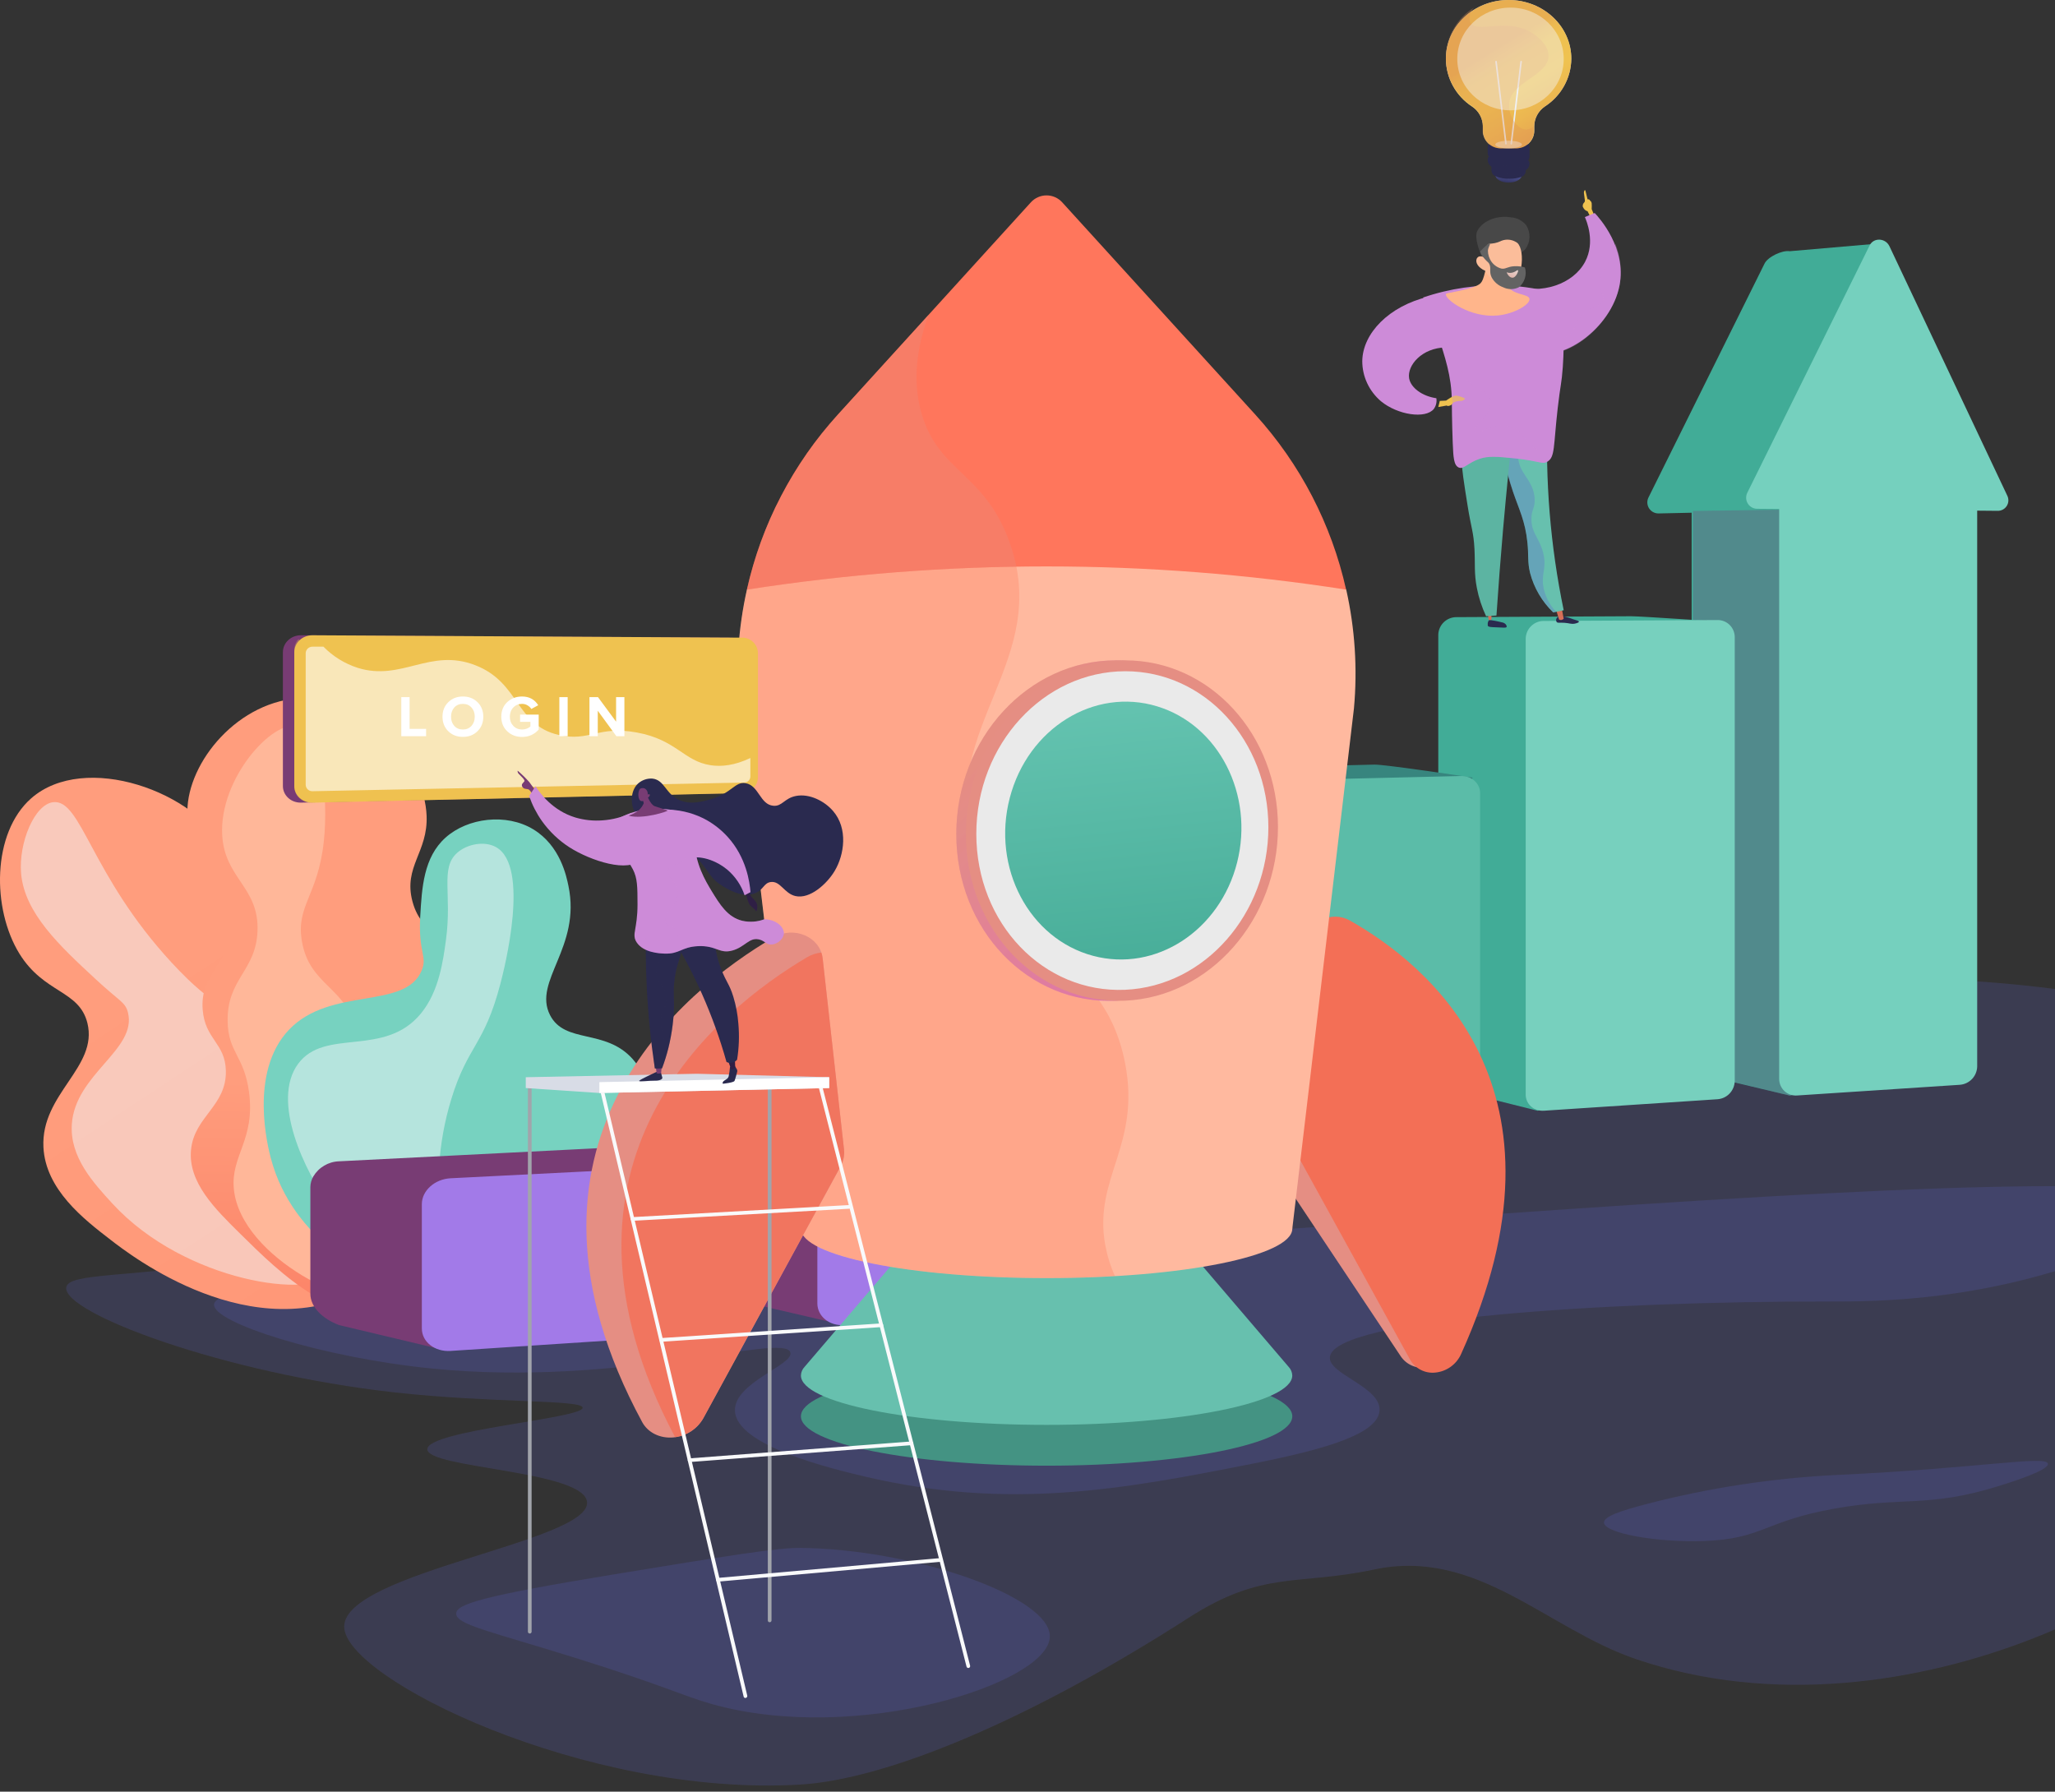 <svg width="632" height="551" viewBox="0 0 632 551" fill="none" xmlns="http://www.w3.org/2000/svg">
<rect x="0" y="0" width="632" height="551" fill="#333333" stroke="none"/>
<g style="mix-blend-mode:multiply" opacity="0.19">
<path d="M580.259 300.822C580.259 300.822 234.361 352.989 141.518 374.386C130.169 377.035 110.147 382.581 78.934 387.173C38.925 393.046 21.093 391.332 20.378 395.916C19.212 403.748 68.671 422.337 121.328 428.21C151.304 431.548 179.064 430.382 179.196 432.916C179.364 436.246 131.414 439.813 131.423 445.703C131.432 451.593 179.408 452.212 180.538 461.846C182.005 474.059 106.049 483.49 105.854 500.189C105.687 516.084 180.08 552.689 245.967 548.83C273.037 547.25 317.188 528.624 365.579 497.504C388.41 482.819 399.2 487.676 422.464 482.704C454.206 475.922 475.577 500.838 503.115 510.225C587.152 538.863 683.56 482.572 688.551 455.788C691.615 439.363 668.489 437.777 671.43 418.977C676.217 388.316 746.237 383.564 746.237 354.635C746.237 331.736 673.031 301.034 580.259 300.822Z" fill="#6265D2"/>
</g>
<g style="mix-blend-mode:multiply" opacity="0.19">
<path d="M113.379 394.847C99.548 395.147 66.41 395.686 65.827 401.126C65.235 406.724 98.991 417.471 132.668 420.862C191.128 426.743 241.179 409.63 243.069 415.926C244.191 419.741 225.679 425.189 226.023 433.87C226.412 444.758 256.193 451.761 265.909 454.083C310.431 464.566 345.397 458.031 385.681 450.048C408.741 445.473 423.658 440.811 424.259 433.896C424.877 426.47 408.361 422.62 409.006 417.303C410.349 405.523 493.944 400.172 562.428 400.26C576.392 400.26 613.292 400.552 654.388 382.766C668.051 376.85 674.878 373.936 674.578 371.101C672.255 349.245 295.408 390.864 113.379 394.847Z" fill="#6265D2"/>
</g>
<g style="mix-blend-mode:multiply" opacity="0.19">
<path d="M246.17 476.028C238.998 475.949 222.394 478.677 189.194 484.108C147.913 490.864 140.379 493.354 140.299 496.215C140.202 499.659 150.898 501.69 178.101 510.229C204.65 518.566 209.852 521.489 218.799 524.023C263.313 536.651 322.435 517.753 322.876 503.395C323.256 491.173 281.507 476.443 246.17 476.028Z" fill="#6265D2"/>
</g>
<g style="mix-blend-mode:multiply" opacity="0.19">
<path d="M506.345 462.552C498.731 464.53 493.203 466.341 493.282 468.266C493.423 471.516 509.498 474.447 524.194 473.917C542.194 473.22 542.45 467.842 564.212 463.948C585.074 460.212 592.802 463.727 614.07 457.201C617.602 456.115 630.206 452.247 629.826 450.136C629.349 447.487 608.214 451.602 564.751 453.607C545.027 454.578 525.455 457.576 506.345 462.552Z" fill="#6265D2"/>
</g>
<path d="M112.295 396.174C77.741 415.27 40.077 385.99 33.935 381.229C25.657 374.864 14.016 365.788 13.359 352.828C12.525 336.343 30.232 328.259 26.882 314.638C24.355 304.454 13.586 305.6 5.978 293.302C-2.515 279.528 -2.515 256.181 9.593 245.513C26.023 231.103 60.438 243.4 69.627 261.706C75.213 272.87 69.842 283.118 77.008 288.325C84.692 293.913 94.146 284.506 108.744 287.052C125.288 290.043 135.083 306.147 136.688 308.859C151.994 334.115 143.298 379.078 112.295 396.174Z" fill="url(#paint0_linear)"/>
<g style="mix-blend-mode:soft-light" opacity="0.5">
<path d="M16.416 246.694C10.628 247.289 5.707 259.179 6.485 268.562C7.504 280.782 18.367 290.899 29.434 301.144C36.714 307.931 38.55 308.108 39.366 311.438C42.145 322.835 23.135 330.255 22.09 345.742C21.427 355.872 28.72 363.761 34.61 370.181C57.075 394.607 97.083 399.52 101.099 391.619C102.782 388.301 96.611 385.642 89.879 373.182C77.525 350.389 86.169 336.979 75.192 317.871C69.327 307.652 66.637 311.097 52.753 296.003C27.853 269.031 25.061 245.795 16.416 246.694Z" fill="#F4F6F9"/>
</g>
<path d="M125.442 403.625C104.065 409.206 86.6 392.007 73.703 379.247C66.132 371.776 57.79 363.582 58.749 353.612C59.734 343.338 69.703 340.179 69.463 329.296C69.274 320.734 63.04 319.707 62.333 310.473C61.513 299.691 69.715 297.028 71.356 286.373C73.804 270.543 57.563 264.899 57.626 249.462C57.702 234.431 73.236 215.215 93.339 214.644C114.867 214.099 130.578 235.357 131.196 250.832C131.676 262.096 124.003 266.484 126.843 277.202C129.859 288.618 139.613 287.705 143.954 299.374C148.737 312.236 138.629 318.007 141.733 333.939C144.686 349.058 154.921 349.616 156.637 361.844C158.896 377.775 144.484 398.666 125.442 403.625Z" fill="url(#paint1_linear)"/>
<g style="mix-blend-mode:soft-light">
<path d="M91.593 223.342C98.788 225.231 101.081 244.893 99.587 258.762C97.775 275.622 90.884 278.525 92.885 289.668C95.292 303.055 106.009 303.195 110.455 317.621C114.484 330.691 107.098 335.191 106.845 353.383C106.465 380.372 122.401 393.328 117.524 398.019C110.861 404.421 73.985 387.117 71.92 365.654C70.92 355.348 78.558 350.543 76.582 335.825C75.075 324.606 70.16 323.77 70.008 314.072C69.792 300.951 78.71 298.656 79.192 286.347C79.736 272.783 69.07 270.247 68.335 256.784C67.398 239.531 83.765 221.238 91.593 223.342Z" fill="#FFB799"/>
</g>
<path d="M117.774 393.695C114.461 392.343 90.06 381.917 83.283 356.162C82.537 353.319 76.354 329.813 88.884 316.671C101.704 303.25 124.627 310.693 129.684 298.46C131.505 294.088 128.622 293.013 129.229 282.032C129.735 272.996 130.266 263.644 137.043 257.578C143.82 251.512 155.692 249.996 164.011 255.051C172.33 260.106 174.214 269.521 174.821 272.452C178.779 291.409 163.796 301.721 169.157 312.172C173.747 321.144 186.137 316.241 194.558 325.681C204.546 336.89 201.132 359.524 192.029 373.703C177.249 396.766 143.137 404.045 117.774 393.695Z" fill="url(#paint2_linear)"/>
<g style="mix-blend-mode:soft-light" opacity="0.5">
<path d="M152.595 260.546C163.001 266.486 155.244 297.476 153.862 302.654C148.894 321.575 143.9 321.398 138.83 337.895C129.679 367.744 140.313 386.932 131.973 391.196C124.165 395.168 109.044 381.335 101.553 370.992C93.707 360.269 83.289 338.593 91.679 327.172C99.893 315.979 118.233 325.344 129.438 311.702C135.015 304.913 136.282 295.534 137.169 288.922C139.058 274.963 135.293 266.981 140.604 262.272C143.634 259.557 149.046 258.516 152.595 260.546Z" fill="#F4F6F9"/>
</g>
<path d="M590.462 147.034L578.032 74.871L550.43 77.255C548.115 76.887 543.713 78.959 542.674 81.059L506.939 153.07C506.695 153.592 506.589 154.167 506.63 154.741C506.67 155.315 506.856 155.87 507.171 156.353C507.485 156.836 507.917 157.231 508.427 157.502C508.937 157.773 509.507 157.911 510.085 157.902L520.255 157.679V326.001C520.256 326.709 520.404 327.409 520.692 328.056C520.979 328.703 521.399 329.283 521.924 329.76C522.449 330.236 523.068 330.598 523.742 330.822C524.415 331.047 525.128 331.129 525.835 331.063L550.417 336.917C553.374 336.723 581.178 325.097 581.178 322.142V151.596L587.498 151.651C588.048 151.659 588.592 151.526 589.076 151.266C589.561 151.006 589.971 150.627 590.268 150.164C590.565 149.702 590.738 149.172 590.772 148.625C590.806 148.077 590.7 147.53 590.462 147.034Z" fill="#41AC97"/>
<path style="mix-blend-mode:multiply" opacity="0.3" d="M547.291 156.76L520.647 157.13V325.968C520.648 326.678 520.795 327.379 521.078 328.029C521.36 328.678 521.773 329.26 522.29 329.738C522.807 330.215 523.416 330.578 524.078 330.804C524.741 331.029 525.442 331.111 526.138 331.045L550.324 336.917C551.519 336.833 556.858 334.825 562.726 332.251L547.291 156.76Z" fill="url(#paint3_linear)"/>
<path d="M617.342 152.47L581.085 75.726C579.871 73.154 576.204 72.994 574.998 75.461L537.346 151.592C537.095 152.117 536.982 152.697 537.018 153.277C537.055 153.858 537.24 154.419 537.555 154.908C537.87 155.397 538.306 155.797 538.819 156.071C539.333 156.344 539.908 156.481 540.49 156.469L547.17 156.525V331.816C547.171 332.526 547.32 333.227 547.607 333.876C547.894 334.525 548.314 335.107 548.839 335.585C549.363 336.063 549.982 336.426 550.655 336.652C551.328 336.878 552.041 336.961 552.748 336.896L602.728 333.614C604.164 333.506 605.507 332.866 606.496 331.82C607.484 330.773 608.045 329.395 608.069 327.956V157.041L614.344 157.097C614.898 157.112 615.446 156.985 615.937 156.727C616.427 156.47 616.843 156.09 617.144 155.625C617.445 155.161 617.622 154.626 617.656 154.073C617.691 153.521 617.583 152.969 617.342 152.47Z" fill="#75D0BE"/>
<path d="M472.893 341.597L447.983 335.353C444.866 335.561 442.334 333.348 442.334 330.414V195.135C442.388 193.685 443.01 192.314 444.066 191.315C445.122 190.317 446.528 189.771 447.983 189.793L501.672 189.516C504.649 189.516 529.998 191.264 529.998 191.264L507.042 326.314C507.056 329.144 472.893 341.597 472.893 341.597Z" fill="url(#paint4_linear)"/>
<path d="M528.15 338.058L474.835 341.584C471.733 341.786 469.218 339.567 469.218 336.625V196.321C469.272 194.866 469.89 193.49 470.94 192.489C471.99 191.488 473.389 190.941 474.835 190.966L528.15 190.687C528.839 190.67 529.525 190.79 530.167 191.04C530.81 191.29 531.397 191.666 531.895 192.146C532.392 192.625 532.791 193.2 533.067 193.835C533.344 194.47 533.492 195.154 533.505 195.848V332.515C533.459 333.944 532.885 335.305 531.894 336.331C530.904 337.356 529.569 337.972 528.15 338.058Z" fill="#77D0BE"/>
<path d="M389.916 347.446L364.254 341.169C360.9 341.392 358.177 339.076 358.177 336.049L358.947 242.199C358.947 239.152 361.671 236.62 365.024 236.536L422.691 235.141C425.89 235.064 452.854 239.124 452.854 239.124L427.704 331.621C427.704 334.592 393.115 347.237 389.916 347.446Z" fill="#37857E"/>
<path d="M449.358 343.684L391.191 347.432C387.808 347.647 385.061 345.354 385.061 342.341V245.668C385.061 242.634 387.808 240.127 391.191 240.037L449.358 238.651C452.579 238.582 455.192 240.909 455.192 243.853V337.97C455.192 340.914 452.579 343.463 449.358 343.684Z" fill="#5BBCA8"/>
<path d="M254.604 406.356L225.281 399.556C220.75 399.856 217.076 396.863 217.076 392.862V332.116C217.076 328.115 220.75 324.724 225.281 324.53L303.083 321.236C307.393 321.051 337.369 325.369 337.369 325.369L310.873 386.902C310.882 390.787 258.914 406.073 254.604 406.356Z" fill="url(#paint5_linear)"/>
<path d="M337.378 402.4L259.576 407.513C255.054 407.813 251.371 404.81 251.371 400.819V336.248C251.371 332.248 255.054 328.857 259.576 328.663L337.378 325.369C341.688 325.184 345.177 328.186 345.177 332.072V394.858C345.177 398.744 341.688 402.099 337.378 402.4Z" fill="url(#paint6_linear)"/>
<path d="M187.684 352.921L104.282 357.142C102.668 357.191 101.093 357.647 99.703 358.468C98.313 359.29 97.154 360.45 96.333 361.84C95.774 362.826 95.47 363.938 95.45 365.072V397.869C95.45 402.002 99.222 405.596 104.282 407.512L133.516 414.462C138.136 414.162 196.039 398.249 196.039 394.231L210.091 379.466L224.398 358.043C224.398 358.043 192.303 352.691 187.684 352.921Z" fill="url(#paint7_linear)"/>
<path d="M221.979 409.985L138.568 415.46C133.711 415.778 129.736 412.687 129.736 408.546V370.309C129.736 366.176 133.684 362.617 138.568 362.361L221.979 358.149C226.589 357.919 230.325 360.983 230.325 365.001V402.135C230.325 406.179 226.589 409.676 221.979 409.985Z" fill="url(#paint8_linear)"/>
<path d="M430.795 417.111L388.34 353.406C387.412 351.998 386.935 350.341 386.971 348.656L388.101 292.139C388.148 290.655 388.558 289.205 389.294 287.916C390.031 286.627 391.072 285.537 392.326 284.743C393.581 283.949 395.011 283.473 396.491 283.359C397.971 283.244 399.457 283.493 400.819 284.085C425.841 295.503 476.369 329.484 446.331 414.162C445.76 415.774 444.773 417.207 443.47 418.316C442.168 419.425 440.595 420.17 438.912 420.476C437.378 420.775 435.79 420.615 434.346 420.017C432.903 419.418 431.668 418.408 430.795 417.111Z" fill="url(#paint9_linear)"/>
<g style="mix-blend-mode:multiply" opacity="0.3">
<path style="mix-blend-mode:multiply" opacity="0.3" d="M430.795 417.111L388.34 353.406C387.412 351.998 386.935 350.341 386.971 348.656L388.101 292.139C388.148 290.655 388.558 289.205 389.294 287.916C390.031 286.627 391.072 285.537 392.326 284.743C393.581 283.949 395.011 283.473 396.491 283.359C397.971 283.244 399.457 283.493 400.819 284.085C425.841 295.503 476.369 329.484 446.331 414.162C445.76 415.774 444.773 417.207 443.47 418.316C442.168 419.425 440.595 420.17 438.912 420.476C437.378 420.775 435.79 420.615 434.346 420.017C432.903 419.418 431.668 418.408 430.795 417.111Z" fill="url(#paint10_linear)"/>
</g>
<path d="M433.604 418.039L396.686 350.978C395.875 349.499 395.539 347.807 395.723 346.13L401.623 289.949C401.795 288.475 402.324 287.065 403.166 285.842C404.008 284.62 405.136 283.622 406.452 282.936C407.769 282.25 409.233 281.896 410.717 281.905C412.201 281.915 413.661 282.287 414.968 282.99C438.938 296.492 486.411 334.615 449.334 416.449C448.627 418.012 447.52 419.359 446.123 420.355C444.727 421.351 443.092 421.959 441.385 422.118C439.831 422.278 438.263 421.977 436.879 421.251C435.496 420.526 434.356 419.408 433.604 418.039Z" fill="#F36F56"/>
<path d="M321.878 450.748C363.608 450.748 397.436 443.948 397.436 435.559C397.436 427.17 363.608 420.37 321.878 420.37C280.148 420.37 246.319 427.17 246.319 435.559C246.319 443.948 280.148 450.748 321.878 450.748Z" fill="#449383"/>
<path d="M396.314 420.361L362.894 381.259C362.894 376.702 344.532 373.011 321.878 373.011C299.223 373.011 280.87 376.702 280.87 381.259L247.441 420.361C246.752 421.075 246.353 422.019 246.319 423.01C246.319 431.4 280.146 438.199 321.869 438.199C363.592 438.199 397.427 431.4 397.427 423.01C397.396 422.02 397 421.076 396.314 420.361Z" fill="url(#paint11_linear)"/>
<path d="M321.878 393.057C363.608 393.057 397.436 386.256 397.436 377.868C397.436 369.479 363.608 362.679 321.878 362.679C280.148 362.679 246.319 369.479 246.319 377.868C246.319 386.256 280.148 393.057 321.878 393.057Z" fill="#FFB99F"/>
<path d="M414.023 181.331C390.256 161.02 357.498 144.295 327.469 144.189C296.062 144.074 254.966 164.844 229.706 181.331C227.021 193.302 226.219 205.619 227.33 217.837L246.293 377.868H397.436L416.399 217.837C417.51 205.619 416.708 193.302 414.023 181.331Z" fill="#FFB99F"/>
<path style="mix-blend-mode:multiply" opacity="0.2" d="M345.998 326.87C339.162 291.909 307.729 292.625 298.906 260.083C288.961 223.374 323.724 203.16 310.387 166.477C302.757 145.452 288.89 145.284 283.564 127.622C281.189 119.728 280.915 109.696 285.569 96.856L257.713 127.463C246.67 139.601 238.271 153.9 233.047 169.454C227.823 185.008 225.888 201.478 227.366 217.819L246.328 377.85C246.328 386.239 280.155 393.039 321.878 393.039C329.173 393.039 336.221 392.827 342.89 392.447C341.517 389.393 340.518 386.185 339.913 382.892C336.159 362.22 350.971 352.338 345.998 326.87Z" fill="url(#paint12_linear)"/>
<path d="M390.079 254.343C390.079 282.664 369.279 306.56 343.092 307.743C316.296 308.962 294.101 286.046 294.101 256.525C294.101 227.004 316.296 203.081 343.092 203.081C369.244 203.081 390.079 226.032 390.079 254.343Z" fill="url(#paint13_linear)"/>
<path style="mix-blend-mode:multiply" opacity="0.3" d="M390.079 254.343C390.079 282.664 369.279 306.56 343.092 307.743C316.296 308.962 294.101 286.046 294.101 256.525C294.101 227.004 316.296 203.081 343.092 203.081C369.244 203.081 390.079 226.032 390.079 254.343Z" fill="url(#paint14_linear)"/>
<path d="M393.029 254.343C393.029 282.664 372.238 306.56 346.042 307.743C319.246 308.962 297.06 286.046 297.06 256.525C297.06 227.004 319.246 203.081 346.042 203.081C372.238 203.081 393.029 226.032 393.029 254.343Z" fill="url(#paint15_linear)"/>
<path d="M390.079 254.414C390.079 280.95 370.578 303.319 346.042 304.396C320.977 305.491 300.257 284.041 300.257 256.454C300.257 228.867 320.977 206.463 346.042 206.428C370.578 206.392 390.079 227.878 390.079 254.414Z" fill="#EAEAEA"/>
<path d="M380.47 265.223C375.17 286.161 355.466 299.098 336.159 293.949C316.526 288.713 304.938 266.866 310.546 245.38C316.155 223.895 336.565 211.355 355.846 217.219C374.817 222.959 385.734 244.365 380.47 265.223Z" fill="url(#paint16_linear)"/>
<path d="M386.025 127.463L326.673 62.222C326.063 61.55 325.32 61.014 324.49 60.647C323.66 60.279 322.763 60.09 321.856 60.09C320.948 60.09 320.051 60.279 319.221 60.647C318.392 61.014 317.648 61.55 317.038 62.222L257.713 127.463C243.85 142.679 234.194 161.245 229.697 181.331C290.759 171.82 352.925 171.82 413.987 181.331C409.509 161.25 399.871 142.683 386.025 127.463Z" fill="#FF765C"/>
<path style="mix-blend-mode:multiply" opacity="0.3" d="M256.193 129.229C255.92 129.539 255.646 129.856 255.381 130.174L254.983 130.642L254.18 131.596L253.826 132.02L252.661 133.389V133.433C252.307 133.874 251.954 134.316 251.61 134.775L251.274 135.208L250.523 136.206L250.161 136.691L249.41 137.716L249.11 138.131C248.766 138.608 248.421 139.093 248.086 139.579V139.632L247.123 141.036L246.84 141.469C246.602 141.822 246.372 142.175 246.143 142.529L245.825 143.005L245.127 144.118C245.039 144.242 244.959 144.374 244.88 144.507C244.562 145.01 244.253 145.513 243.943 146.026V146.079C243.643 146.564 243.36 147.05 243.06 147.544L242.822 147.968C242.601 148.339 242.389 148.719 242.168 149.099C242.089 149.258 242 149.408 241.912 149.567C241.691 149.964 241.47 150.361 241.258 150.759L241.055 151.121L240.216 152.71C239.951 153.223 239.686 153.735 239.43 154.256C239.36 154.388 239.298 154.53 239.227 154.662L238.529 155.898C238.459 156.048 238.379 156.199 238.309 156.34C238.105 156.773 237.902 157.223 237.708 157.638C237.655 157.744 237.611 157.841 237.567 157.947C237.311 158.503 237.063 159.051 236.816 159.607C236.586 160.137 236.348 160.685 236.127 161.223C236.065 161.347 236.012 161.479 235.959 161.603C235.783 162.036 235.606 162.486 235.438 162.892C235.376 163.034 235.323 163.166 235.27 163.307C235.085 163.775 234.899 164.235 234.723 164.703C234.723 164.791 234.652 164.879 234.626 164.959C234.193 166.089 233.742 167.219 233.389 168.35C233.345 168.473 233.31 168.597 233.265 168.721C233.106 169.171 232.956 169.604 232.806 170.072C232.762 170.204 232.727 170.337 232.683 170.469C232.515 170.955 232.365 171.449 232.206 171.944C232.206 172.014 232.206 172.085 232.144 172.156C231.782 173.313 231.446 174.469 231.119 175.635C231.119 175.759 231.057 175.873 231.022 175.997L230.651 177.392C230.651 177.525 230.589 177.648 230.554 177.781C230.421 178.293 230.289 178.814 230.165 179.335C230.165 179.388 230.165 179.45 230.165 179.503L229.697 181.331C257.123 177.072 284.809 174.712 312.56 174.266C312.034 171.614 311.302 169.007 310.369 166.469C302.738 145.443 288.872 145.275 283.546 127.613C281.171 119.719 280.897 109.687 285.551 96.847L257.713 127.463C257.315 127.896 256.918 128.346 256.529 128.788L256.193 129.229Z" fill="url(#paint17_linear)"/>
<path d="M216.299 436.177L258.508 358.758C259.389 357.169 259.762 355.347 259.576 353.539L253.005 294.762C252.263 288.103 244.173 284.615 237.911 288.289C209.975 304.635 151.269 351.914 197.522 437.387C199.289 440.593 202.972 442.412 207.034 442.067C208.941 441.912 210.781 441.295 212.395 440.268C214.01 439.242 215.35 437.838 216.299 436.177Z" fill="url(#paint18_linear)"/>
<path style="mix-blend-mode:multiply" opacity="0.8" d="M259.576 353.53L253.005 294.753C252.936 294.136 252.8 293.529 252.599 292.942C251.062 293.096 249.576 293.581 248.245 294.364C220.636 310.639 162.75 357.539 207.617 441.97C209.411 441.733 211.126 441.084 212.627 440.074C214.129 439.065 215.376 437.722 216.273 436.15L258.481 358.731C259.368 357.15 259.75 355.335 259.576 353.53Z" fill="#F36F56"/>
<path d="M224.795 243.904L92.585 246.837C89.502 246.904 87.002 244.616 87.002 241.725V200.569C87.002 197.678 89.502 195.347 92.585 195.365L224.795 196.102C226.07 196.102 227.292 196.615 228.194 197.528C229.096 198.441 229.602 199.679 229.602 200.97V238.969C229.593 240.263 229.086 241.503 228.188 242.425C227.29 243.346 226.073 243.877 224.795 243.904Z" fill="url(#paint19_linear)"/>
<path d="M228.301 243.904L96.092 246.837C93.015 246.904 90.509 244.616 90.509 241.725V200.569C90.509 197.678 93.015 195.347 96.092 195.365L228.301 196.102C229.576 196.102 230.799 196.615 231.701 197.528C232.603 198.441 233.109 199.679 233.109 200.97V238.969C233.1 240.263 232.593 241.503 231.695 242.425C230.797 243.346 229.58 243.877 228.301 243.904Z" fill="url(#paint20_linear)"/>
<path style="mix-blend-mode:multiply" opacity="0.3" d="M227.361 237.684L96.614 201.09L91.807 196.535C90.98 197.412 90.515 198.581 90.509 199.799V241.969C90.509 244.723 92.87 246.887 95.779 246.838L228.581 243.862C229.219 243.846 229.847 243.694 230.426 243.417C231.004 243.14 231.519 242.743 231.94 242.252L227.361 237.684Z" fill="url(#paint21_linear)"/>
<path d="M94.016 241.287V200.95C94.027 200.666 94.096 200.387 94.216 200.129C94.338 199.871 94.509 199.639 94.721 199.447C94.933 199.254 95.182 199.105 95.452 199.007C95.723 198.909 96.011 198.865 96.299 198.877L228.807 199.392C229.328 199.392 229.828 199.596 230.196 199.959C230.565 200.323 230.772 200.815 230.772 201.329V238.693C230.77 239.209 230.564 239.704 230.196 240.071C229.829 240.439 229.33 240.65 228.807 240.66L96.299 243.325C96.012 243.342 95.726 243.302 95.455 243.209C95.185 243.115 94.936 242.969 94.723 242.779C94.511 242.589 94.339 242.36 94.217 242.104C94.096 241.847 94.027 241.57 94.016 241.287Z" fill="url(#paint22_linear)"/>
<g style="mix-blend-mode:soft-light" opacity="0.6">
<path d="M218.596 235.339C210.295 234.113 208.024 227.478 195.86 225.269C183.877 223.065 181.336 228.201 171.833 226.021C158.486 222.964 159.94 209.931 146.19 204.582C132.249 199.155 123.563 209.599 110.03 205.393C106.024 204.105 102.401 201.867 99.476 198.877H96.172C95.9 198.865 95.629 198.906 95.373 198.998C95.117 199.09 94.882 199.231 94.682 199.412C94.482 199.594 94.32 199.813 94.205 200.056C94.091 200.3 94.026 200.564 94.016 200.832V241.406C94.026 241.672 94.091 241.934 94.206 242.176C94.32 242.418 94.483 242.634 94.684 242.813C94.885 242.992 95.12 243.129 95.376 243.217C95.631 243.305 95.902 243.342 96.172 243.325L228.922 240.659C229.415 240.648 229.885 240.448 230.23 240.1C230.576 239.753 230.77 239.286 230.772 238.799V233.118C225.888 235.428 221.882 235.825 218.596 235.339Z" fill="white"/>
</g>
<path d="M489.089 66.682L488.246 64.96C487.797 64.851 487.397 64.574 487.115 64.178L486.77 63.573C486.731 63.328 486.752 63.075 486.833 62.842C486.914 62.609 487.051 62.404 487.23 62.248C487.302 62.175 487.358 62.083 487.391 61.981C487.424 61.88 487.435 61.771 487.422 61.664C487.336 61.007 487.153 59.661 487.115 59.317C487.113 59.066 487.169 58.819 487.278 58.597C487.291 58.566 487.312 58.54 487.338 58.521C487.364 58.502 487.395 58.493 487.427 58.493C487.458 58.493 487.489 58.502 487.515 58.521C487.541 58.54 487.562 58.566 487.575 58.597L488.246 61.309C488.246 61.309 488.792 61.153 488.974 61.654C489.11 61.746 489.228 61.867 489.321 62.011C489.413 62.154 489.477 62.317 489.51 62.488C489.55 63.089 489.55 63.692 489.51 64.293L490.258 66.118L489.089 66.682Z" fill="url(#paint23_linear)"/>
<path d="M487.411 66.756C487.918 67.88 490.701 74.424 487.483 80.506C483.904 87.28 474.251 90.833 464.598 87.772C464.526 88.986 463.729 104.311 471.489 107.975C479.827 111.899 495.512 101.21 498.077 87.772C500.271 76.281 491.818 66.977 490.442 65.512L487.411 66.756Z" fill="url(#paint24_linear)"/>
<path d="M457.884 190.785C457.618 191.165 457.499 191.623 457.547 192.078C457.523 192.188 457.523 192.301 457.547 192.41C457.725 192.868 458.668 192.859 460.144 192.922C462.48 193.012 463.181 193.147 463.34 192.805C463.499 192.464 463.05 191.997 462.994 191.908C462.67 191.616 462.258 191.43 461.817 191.378C460.696 191.099 459.948 190.947 459.715 190.911C458.313 190.668 458.08 190.614 457.884 190.785Z" fill="url(#paint25_linear)"/>
<path d="M458.642 188.346L458.698 190.477C458.569 190.597 458.417 190.669 458.259 190.683C458.102 190.698 457.944 190.655 457.803 190.559L457.529 188.451L458.642 188.346Z" fill="url(#paint26_linear)"/>
<path d="M478.994 189.828C478.772 190.017 478.628 190.262 478.583 190.527C478.538 190.793 478.596 191.063 478.747 191.298C479.087 191.667 479.633 191.43 481.156 191.535C482.679 191.641 483.214 192.002 484.315 191.79C484.768 191.702 485.571 191.482 485.581 191.21C485.592 190.937 485.18 190.902 483.863 190.453C483.128 190.164 482.371 189.917 481.598 189.714C480.549 189.529 479.571 189.335 478.994 189.828Z" fill="url(#paint27_linear)"/>
<path d="M480.317 187.176L480.906 190.278C480.71 190.486 480.472 190.621 480.22 190.667C479.967 190.714 479.709 190.671 479.474 190.544L478.568 187.511L480.317 187.176Z" fill="url(#paint28_linear)"/>
<path d="M475.984 127.514C475.145 147.686 476.798 167.883 480.907 187.674L477.674 188.346C474.224 185 471.769 180.813 470.567 176.227C469.728 172.794 470.168 171.083 469.749 166.898C469.077 160.247 467.187 156.713 465.319 151.234C462.973 144.275 461.534 137.06 461.036 129.755L475.984 127.514Z" fill="#67C0AE"/>
<path style="mix-blend-mode:multiply" opacity="0.3" d="M474.552 169.861C473.361 165.308 471.062 164.112 470.978 159.823C470.915 156.781 472.032 156.538 471.98 153.627C471.864 149.217 469.175 146.915 467.826 144.137C466.476 141.358 465.854 136.501 469.702 128.684L461.036 129.971C461.533 137.258 462.978 144.456 465.338 151.397C467.214 156.811 469.112 160.37 469.787 166.992C470.208 171.159 469.787 172.863 470.609 176.28C471.816 180.846 474.282 185.015 477.747 188.346L478.569 188.174C476.374 185.844 474.973 182.925 474.552 179.808C474.141 175.996 475.754 174.444 474.552 169.861Z" fill="url(#paint29_linear)"/>
<path d="M465.712 127.692C464.47 139.168 463.319 150.869 462.26 162.793C461.486 171.728 460.808 180.561 460.224 189.292L457.037 189.516C455.733 186.744 454.778 183.82 454.197 180.812C453.311 176.236 453.708 173.566 453.464 168.857C453.189 163.578 452.446 162.385 451.377 155.689C449.198 142.083 448.119 135.306 451.56 131.229C452.68 129.955 456.152 126.724 465.712 127.692Z" fill="#5CB4A2"/>
<path style="mix-blend-mode:multiply" opacity="0.3" d="M496.762 74.871C496.73 76.074 496.487 77.262 496.044 78.38C494.67 81.819 491.395 84.321 492.072 88.177C492.405 90.1 493.457 90.781 493.032 92.175C492.426 94.21 489.929 94.067 487.271 96.315C484.915 98.35 484.784 100.161 483.571 101.839C481.923 104.118 478.214 106.193 469.218 105.532C469.992 106.555 470.987 107.387 472.129 107.963C480.276 111.941 495.599 101.107 498.106 87.485C498.832 83.236 498.366 78.868 496.762 74.871Z" fill="url(#paint30_linear)"/>
<path d="M437.658 91.496C445.854 88.705 454.494 87.45 463.145 87.794C468.538 88.037 473.885 88.905 479.078 90.382L480.809 100.084C480.984 104.356 480.922 108.635 480.624 112.9C480.263 118.055 479.902 118.169 479.068 125.489C477.707 137.428 478.284 140.542 475.883 141.985C474.327 142.913 473.76 141.789 465.793 140.954C460.455 140.429 457.734 140.181 455.034 141.099C451.355 142.346 450.118 144.439 448.603 143.759C447.088 143.078 446.954 140.583 446.779 136.201C446.511 129.438 446.532 124.86 446.501 123.19C446.387 115.643 444.44 109.879 442.028 102.497C440.789 98.747 439.33 95.074 437.658 91.496Z" fill="url(#paint31_linear)"/>
<path d="M458.062 73.701C457.933 76.946 457.509 80.17 456.797 83.326C456.196 85.867 455.843 86.519 455.387 87.036C454.931 87.553 453.707 88.43 448.17 89.577C445.142 90.207 444.769 90.162 444.686 90.477C444.292 92.028 452.131 97.83 460.592 97.021C465.756 96.526 470.588 93.625 470.38 91.938C470.173 90.252 465.009 90.859 463.62 87.733C462.666 85.484 464.014 82.628 465.528 80.222C464.304 77.389 459.244 76.534 458.062 73.701Z" fill="url(#paint32_linear)"/>
<path d="M469.128 76.597C469.897 75.555 470.336 74.292 470.382 72.982C470.429 71.672 470.081 70.379 469.387 69.282C468.804 68.564 468.084 67.976 467.272 67.557C466.46 67.138 465.574 66.895 464.668 66.844C460.963 66.185 456.173 67.526 454.356 70.989C453.27 73.037 455.158 77.523 455.441 78.304C455.725 79.084 456.432 79.547 457.022 80.254L461.199 85.399C461.458 84.514 461.781 83.65 462.166 82.815C462.69 81.744 463.34 80.745 464.101 79.84C466.154 77.523 467.688 78.328 469.128 76.597Z" fill="#484848"/>
<path d="M456.773 83.297C457.493 84.634 458.517 85.745 459.746 86.523C460.975 87.301 462.367 87.72 463.788 87.739C468.137 87.739 469.283 77.118 466.64 74.693C466.02 74.247 465.323 73.942 464.591 73.797C463.86 73.653 463.109 73.671 462.385 73.85C461.496 74.055 461.169 74.463 459.696 74.769C458.223 75.076 457.942 74.769 457.521 75.254C457.1 75.74 456.562 76.812 457.264 79.952C456.997 79.523 456.617 79.194 456.174 79.007C455.731 78.82 455.247 78.784 454.785 78.905C454.536 79.035 454.325 79.239 454.177 79.493C453.639 80.667 454.505 82.275 456.773 83.297Z" fill="url(#paint33_linear)"/>
<path d="M458.204 74.898C458.421 75.099 457.722 75.876 457.601 77.055C457.597 78.329 458.003 79.567 458.755 80.572C459.506 81.576 460.559 82.29 461.746 82.599C463.096 82.825 463.505 81.997 465.747 81.871C466.835 81.817 467.926 81.944 468.976 82.248C469.303 83.341 469.298 84.514 468.962 85.605C468.625 86.695 467.974 87.652 467.096 88.343C466.343 88.716 465.52 88.909 464.686 88.909C463.853 88.909 463.029 88.716 462.276 88.343C460.792 87.816 459.543 86.746 458.758 85.333C457.77 83.301 458.903 82.147 457.722 80.743C456.89 80.023 456.168 79.177 455.577 78.234C455.425 77.945 455.296 77.643 455.191 77.331C456.3 76.177 457.915 74.647 458.204 74.898Z" fill="#636363"/>
<path d="M466.478 83.184C465.554 83.862 464.56 84.076 463.583 83.809C463.553 83.766 463.516 83.743 463.478 83.743C463.441 83.743 463.404 83.766 463.373 83.809C463.638 84.418 463.98 84.877 464.363 85.142C464.746 85.408 465.158 85.469 465.557 85.319C466.32 84.955 466.952 83.601 466.873 83.236C466.794 82.871 466.662 83.184 466.478 83.184Z" fill="url(#paint34_linear)"/>
<path d="M442.804 123.289L444.749 123.194C444.749 123.194 446.892 121.574 447.885 121.669C448.799 121.816 449.679 122.101 450.488 122.512C450.666 122.644 449.955 123.355 449.244 123.289C448.533 123.222 446.955 123.563 446.672 124.132C446.39 124.7 445.157 125.079 444.948 124.71L442.334 125.174L442.804 123.289Z" fill="url(#paint35_linear)"/>
<path d="M441.74 122.469C441.93 123.621 441.654 124.801 440.969 125.758C438.428 128.917 429.819 127.624 424.697 123.391C422.886 121.848 421.436 119.944 420.446 117.807C419.456 115.67 418.948 113.35 418.957 111.005C419.101 102.481 427.186 94.137 439.251 91.248L444.672 106.843C437.245 106.954 432.73 112.41 433.357 116.311C433.851 119.219 437.328 121.827 441.74 122.469Z" fill="url(#paint36_linear)"/>
<path style="mix-blend-mode:multiply" opacity="0.3" d="M472.556 137.98C468.697 136.298 468.717 132.788 465.112 131.365C459.974 129.288 454.287 134.107 453.404 132.767C452.52 131.427 459.263 127.118 458.359 122.912C457.649 119.568 452.906 120.16 450.378 115.581C447.971 111.24 450.296 107.273 448.164 105.726C447.402 105.186 446.052 104.968 443.503 106.12C445.28 111.811 446.549 116.827 446.651 123.047C446.651 124.709 446.651 129.34 446.925 136.152C447.098 140.566 447.281 143.1 448.723 143.764C450.165 144.429 451.434 142.341 455.059 141.085C457.72 140.161 460.401 140.41 465.661 140.94C473.51 141.739 474.069 142.871 475.602 141.978C476.618 141.365 477.075 140.441 477.4 138.676C475.753 138.88 474.083 138.641 472.556 137.98Z" fill="url(#paint37_linear)"/>
<path opacity="0.75" d="M483.244 18.085C483.244 8.038 474.603 0 463.958 0C453.313 0 444.672 8.038 444.672 18.085C444.692 20.994 445.437 23.853 446.844 26.412C448.251 28.971 450.275 31.152 452.74 32.764C453.761 33.444 454.597 34.359 455.176 35.429C455.755 36.498 456.06 37.691 456.064 38.903V40.189C456.064 41.629 456.645 43.01 457.68 44.029C458.716 45.048 460.12 45.621 461.586 45.624H466.33C467.796 45.621 469.2 45.048 470.236 44.029C471.271 43.01 471.852 41.629 471.852 40.189V38.852C471.854 37.642 472.155 36.451 472.731 35.382C473.306 34.312 474.139 33.396 475.155 32.714C477.617 31.109 479.641 28.937 481.051 26.387C482.461 23.837 483.214 20.987 483.244 18.085Z" fill="#F4F6F9"/>
<path d="M468.049 53.808C468.049 55.096 466.219 56.153 463.958 56.153C461.697 56.153 459.867 55.096 459.867 53.808C459.867 52.519 461.697 51.473 463.958 51.473C466.219 51.473 468.049 52.519 468.049 53.808Z" fill="url(#paint38_linear)"/>
<path d="M458.698 50.304V52.434C458.7 52.786 458.801 53.131 458.99 53.429C459.179 53.728 459.448 53.967 459.767 54.12C461.214 54.763 462.793 55.054 464.374 54.968C465.627 54.981 466.871 54.764 468.045 54.328C468.395 54.184 468.694 53.94 468.903 53.626C469.112 53.312 469.222 52.942 469.218 52.565V51.388L458.698 50.304Z" fill="url(#paint39_linear)"/>
<path style="mix-blend-mode:multiply" opacity="0.3" d="M458.698 52.24C458.865 52.401 459.053 52.536 459.256 52.641C460.269 53.139 466.938 54.264 468.546 53.619C468.745 53.537 468.933 53.428 469.104 53.296C469.181 53.083 469.219 52.858 469.218 52.631V51.428L458.698 50.304V52.24Z" fill="url(#paint40_linear)"/>
<path d="M458.736 47.971C458.588 47.953 458.438 47.968 458.296 48.014C458.153 48.06 458.021 48.137 457.908 48.239C457.795 48.342 457.702 48.469 457.637 48.611C457.572 48.753 457.535 48.908 457.529 49.066V49.142C457.53 49.6 457.652 50.048 457.882 50.436C458.112 50.823 458.44 51.133 458.829 51.331C459.933 51.889 467.207 53.148 468.96 52.425C469.391 52.277 469.764 51.982 470.022 51.587C470.279 51.191 470.406 50.717 470.384 50.237C470.383 49.95 470.283 49.673 470.102 49.459C469.922 49.245 469.673 49.109 469.404 49.077L458.736 47.971Z" fill="url(#paint41_linear)"/>
<path style="mix-blend-mode:multiply" opacity="0.3" d="M469.559 49.166L458.591 47.971C458.386 47.946 458.18 47.984 457.993 48.081C457.806 48.178 457.645 48.33 457.529 48.521C457.756 49.117 458.167 49.601 458.687 49.882C459.823 50.491 467.626 52.043 469.113 51.255C469.679 50.957 470.131 50.44 470.387 49.798C470.3 49.63 470.18 49.486 470.037 49.376C469.893 49.266 469.73 49.194 469.559 49.166Z" fill="url(#paint42_linear)"/>
<path d="M458.314 44.454C458.105 44.457 457.905 44.539 457.758 44.682C457.612 44.826 457.529 45.02 457.529 45.221V46.984C457.527 47.401 457.648 47.81 457.879 48.162C458.109 48.515 458.439 48.797 458.83 48.975C459.934 49.493 467.518 50.778 468.963 50.12C469.382 49.941 469.738 49.65 469.991 49.281C470.243 48.912 470.381 48.481 470.387 48.039V45.221C470.387 45.02 470.304 44.826 470.158 44.682C470.011 44.539 469.811 44.457 469.602 44.454H458.314Z" fill="url(#paint43_linear)"/>
<path d="M470.387 45.033C470.387 46.011 467.504 46.794 463.942 46.794C460.381 46.794 457.529 46.011 457.529 45.033C457.529 44.055 460.412 43.284 463.974 43.284C467.535 43.284 470.387 44.067 470.387 45.033Z" fill="url(#paint44_linear)"/>
<path style="mix-blend-mode:multiply" d="M483.244 18.085C483.244 8.038 474.603 0 463.958 0C453.313 0 444.672 8.038 444.672 18.085C444.692 20.994 445.437 23.853 446.844 26.412C448.251 28.971 450.275 31.152 452.74 32.764C453.761 33.444 454.597 34.359 455.176 35.429C455.755 36.498 456.06 37.691 456.064 38.903V40.189C456.064 41.629 456.645 43.01 457.68 44.029C458.716 45.048 460.12 45.621 461.586 45.624H466.33C467.796 45.621 469.2 45.048 470.236 44.029C471.271 43.01 471.852 41.629 471.852 40.189V38.852C471.854 37.642 472.155 36.451 472.731 35.382C473.306 34.312 474.139 33.396 475.155 32.714C477.617 31.109 479.641 28.937 481.051 26.387C482.461 23.837 483.214 20.987 483.244 18.085Z" fill="url(#paint45_linear)"/>
<g style="mix-blend-mode:soft-light" opacity="0.5">
<path d="M463.958 45.624C466.218 45.624 468.049 45.1 468.049 44.454C468.049 43.808 466.218 43.284 463.958 43.284C461.699 43.284 459.867 43.808 459.867 44.454C459.867 45.1 461.699 45.624 463.958 45.624Z" fill="#F4F6F9"/>
</g>
<path d="M463.133 44.454C463.075 44.457 463.019 44.436 462.976 44.395C462.933 44.354 462.906 44.297 462.902 44.236L459.87 19.007C459.865 18.973 459.867 18.938 459.875 18.905C459.883 18.871 459.897 18.84 459.917 18.813C459.937 18.786 459.962 18.763 459.991 18.747C460.019 18.731 460.051 18.722 460.083 18.72C460.113 18.715 460.144 18.718 460.174 18.727C460.203 18.735 460.231 18.75 460.255 18.77C460.279 18.791 460.299 18.816 460.314 18.845C460.329 18.873 460.338 18.905 460.342 18.938L463.373 44.166C463.378 44.234 463.359 44.302 463.32 44.355C463.28 44.409 463.223 44.444 463.16 44.454H463.133Z" fill="url(#paint46_linear)"/>
<path d="M464.748 44.452C464.685 44.442 464.629 44.407 464.591 44.353C464.553 44.299 464.536 44.232 464.544 44.165L467.573 18.938C467.582 18.871 467.615 18.811 467.666 18.77C467.716 18.729 467.779 18.711 467.842 18.72C467.873 18.723 467.903 18.734 467.931 18.75C467.958 18.767 467.982 18.789 468.002 18.816C468.021 18.843 468.034 18.874 468.042 18.907C468.049 18.94 468.051 18.974 468.045 19.007L465.016 44.234C465.007 44.301 464.974 44.361 464.924 44.402C464.873 44.443 464.81 44.461 464.748 44.452Z" fill="url(#paint47_linear)"/>
<path style="mix-blend-mode:multiply" opacity="0.3" d="M464.1 32.086C464.515 25.036 476.301 23.386 476.231 17.09C476.231 13.209 471.52 10.326 470.519 9.756C463.14 5.508 454.063 10.408 452.193 6.934C451.861 6.196 451.818 5.359 452.071 4.591C452.287 3.745 452.716 2.97 453.315 2.34C450.702 3.934 448.537 6.175 447.024 8.849C445.512 11.523 444.702 14.542 444.672 17.62C444.691 20.569 445.429 23.468 446.819 26.063C448.21 28.658 450.211 30.869 452.647 32.503C453.656 33.193 454.483 34.12 455.055 35.205C455.628 36.29 455.929 37.499 455.933 38.727V40.113C455.933 41.573 456.507 42.973 457.531 44.006C458.554 45.04 459.943 45.621 461.391 45.624H466.082C467.53 45.621 468.919 45.04 469.942 44.006C470.966 42.973 471.54 41.573 471.54 40.113V38.992C470.922 39.511 470.151 39.809 469.347 39.838C466.547 39.848 463.898 35.59 464.1 32.086Z" fill="url(#paint48_linear)"/>
<g style="mix-blend-mode:soft-light" opacity="0.44">
<path d="M464.543 33.926C473.58 33.926 480.907 26.855 480.907 18.133C480.907 9.41 473.58 2.34 464.543 2.34C455.505 2.34 448.179 9.41 448.179 18.133C448.179 26.855 455.505 33.926 464.543 33.926Z" fill="#F4F6F9"/>
</g>
<path d="M162.927 502.372C162.776 502.372 162.631 502.313 162.524 502.207C162.416 502.101 162.355 501.958 162.353 501.807V332.946C162.37 332.807 162.437 332.679 162.542 332.586C162.647 332.494 162.782 332.443 162.922 332.443C163.062 332.443 163.197 332.494 163.302 332.586C163.407 332.679 163.475 332.807 163.492 332.946V501.807C163.492 501.957 163.432 502.101 163.326 502.207C163.22 502.313 163.077 502.372 162.927 502.372Z" fill="#A1A4AB"/>
<path d="M236.701 498.902C236.551 498.902 236.407 498.842 236.301 498.736C236.195 498.63 236.136 498.486 236.136 498.336V332.946C236.153 332.807 236.221 332.679 236.325 332.586C236.43 332.494 236.565 332.443 236.705 332.443C236.845 332.443 236.981 332.494 237.085 332.586C237.19 332.679 237.258 332.807 237.275 332.946V498.354C237.268 498.502 237.205 498.641 237.098 498.743C236.991 498.845 236.849 498.902 236.701 498.902Z" fill="#A1A4AB"/>
<path d="M229.256 522.197C229.128 522.197 229.004 522.155 228.903 522.076C228.802 521.998 228.731 521.888 228.699 521.764L184.398 334.597C184.362 334.451 184.387 334.296 184.466 334.168C184.544 334.04 184.671 333.948 184.817 333.913C184.963 333.878 185.118 333.902 185.246 333.981C185.375 334.059 185.466 334.186 185.502 334.332L229.812 521.464C229.844 521.612 229.818 521.766 229.739 521.894C229.66 522.023 229.534 522.115 229.388 522.153L229.256 522.197Z" fill="#F9FAFB"/>
<path d="M297.792 512.969C297.666 512.967 297.544 512.924 297.445 512.846C297.346 512.767 297.276 512.659 297.245 512.537L251.848 334.606C251.818 334.53 251.805 334.449 251.809 334.368C251.813 334.287 251.835 334.207 251.872 334.135C251.909 334.063 251.961 333.999 252.024 333.948C252.088 333.898 252.162 333.861 252.24 333.841C252.319 333.821 252.401 333.818 252.481 333.832C252.561 333.845 252.638 333.876 252.705 333.922C252.772 333.968 252.829 334.027 252.872 334.096C252.914 334.165 252.942 334.243 252.952 334.323L298.349 512.254C298.386 512.401 298.364 512.558 298.286 512.689C298.247 512.753 298.196 512.81 298.136 512.855C298.076 512.9 298.007 512.933 297.934 512.952L297.792 512.969Z" fill="#F9FAFB"/>
<path d="M255.001 334.615L184.336 336.134L161.699 334.615V331.286L214.347 330.217L255.001 331.286V334.615Z" fill="#D8DCE6"/>
<path d="M255.001 334.615L184.336 336.134V332.796L255.001 331.286V334.615Z" fill="url(#paint49_linear)"/>
<path d="M194.519 375.439C194.369 375.439 194.226 375.38 194.12 375.274C194.014 375.168 193.954 375.024 193.954 374.874C193.954 374.724 194.014 374.58 194.12 374.474C194.226 374.368 194.369 374.309 194.519 374.309L261.096 370.6C261.17 370.596 261.244 370.607 261.314 370.631C261.384 370.656 261.449 370.694 261.504 370.744C261.56 370.793 261.605 370.853 261.637 370.92C261.669 370.987 261.688 371.06 261.692 371.134C261.696 371.208 261.685 371.283 261.66 371.353C261.636 371.423 261.598 371.488 261.548 371.543C261.498 371.598 261.438 371.643 261.371 371.675C261.304 371.708 261.232 371.726 261.157 371.73L194.581 375.439H194.519Z" fill="#F9FAFB"/>
<path d="M203.324 412.643C203.185 412.626 203.058 412.558 202.965 412.453C202.872 412.348 202.821 412.213 202.821 412.073C202.821 411.933 202.872 411.798 202.965 411.693C203.058 411.589 203.185 411.521 203.324 411.504L271.022 406.991C271.172 406.981 271.32 407.03 271.433 407.129C271.547 407.227 271.617 407.367 271.627 407.517C271.638 407.667 271.588 407.815 271.49 407.928C271.391 408.042 271.252 408.111 271.102 408.122L203.395 412.643H203.324Z" fill="#F9FAFB"/>
<path d="M212.078 449.626C211.928 449.626 211.784 449.567 211.678 449.461C211.572 449.355 211.513 449.211 211.513 449.061C211.513 448.911 211.572 448.767 211.678 448.661C211.784 448.555 211.928 448.496 212.078 448.496L280.262 443.304C280.412 443.294 280.56 443.342 280.676 443.439C280.791 443.537 280.864 443.675 280.88 443.825C280.89 443.975 280.839 444.124 280.74 444.238C280.641 444.352 280.501 444.423 280.35 444.434L212.157 449.626H212.078Z" fill="#F9FAFB"/>
<path d="M220.786 486.406C220.643 486.407 220.506 486.353 220.401 486.257C220.296 486.16 220.232 486.027 220.221 485.885C220.208 485.734 220.256 485.585 220.354 485.469C220.451 485.353 220.591 485.281 220.742 485.267L289.349 479.156C289.499 479.144 289.647 479.191 289.763 479.286C289.878 479.382 289.952 479.519 289.967 479.668C289.975 479.743 289.967 479.819 289.945 479.891C289.922 479.963 289.886 480.03 289.837 480.087C289.789 480.145 289.729 480.192 289.662 480.226C289.595 480.261 289.521 480.281 289.446 480.287L220.865 486.406H220.786Z" fill="#F9FAFB"/>
<path d="M201.823 329.687C201.823 329.687 196.656 332.036 196.568 332.407C196.48 332.778 199.898 332.283 201.284 332.336C202.671 332.389 203.819 331.983 203.696 331.391C203.572 330.8 203.086 329.316 203.086 329.316L201.823 329.687Z" fill="url(#paint50_linear)"/>
<path d="M201.638 327.735L201.947 330.058C202.393 330.218 202.884 330.199 203.316 330.005L203.554 327.453L201.638 327.735Z" fill="url(#paint51_linear)"/>
<path d="M225.97 327.789L226.57 328.751C226.732 329.015 226.783 329.333 226.712 329.634C226.5 330.438 226.085 332.001 225.899 332.407C225.652 332.963 222.304 333.29 222.304 333.29C222.304 333.29 222.004 332.866 222.702 332.363C223.4 331.86 223.841 331.78 224.089 331.029C224.291 330.086 224.427 329.13 224.495 328.168L225.97 327.789Z" fill="url(#paint52_linear)"/>
<path d="M223.515 325.342C224.013 326.46 224.444 327.608 224.804 328.778C224.804 328.778 225.157 329.219 225.82 328.566C226.482 327.912 226.111 328.265 226.111 328.265L225.988 325.06L223.515 325.342Z" fill="url(#paint53_linear)"/>
<path d="M198.785 280.994C198.511 287.935 198.502 295.477 198.9 303.531C199.35 312.6 200.251 320.98 201.39 328.583C201.814 328.583 202.273 328.583 202.724 328.583L203.607 328.539C204.359 326.536 204.999 324.493 205.524 322.42C206.114 320.059 206.559 317.664 206.857 315.249C207.855 307.39 206.689 306.701 207.493 300.872C208.209 295.715 209.26 295.512 210.425 288.192C211.715 280.244 210.752 279.052 210.284 278.619C208.323 276.782 203.634 278.036 198.785 280.994Z" fill="url(#paint54_linear)"/>
<path style="mix-blend-mode:multiply" opacity="0.3" d="M210.32 278.619C208.412 276.853 204.058 277.93 199.456 280.597C204.755 286.311 205.329 290.019 204.694 292.43C203.978 295.15 201.797 295.963 201.805 298.903C201.805 302.559 205.117 303.53 205.047 307.398C205.003 309.95 203.545 309.924 203.21 313.085C202.803 316.821 204.693 318.11 204.093 320.874C203.615 322.665 202.488 324.213 200.931 325.219C201.084 326.361 201.243 327.482 201.408 328.583C201.832 328.583 202.291 328.583 202.742 328.583L203.625 328.539C204.377 326.536 205.017 324.493 205.541 322.419C206.132 320.059 206.577 317.664 206.875 315.249C207.873 307.389 206.707 306.701 207.511 300.872C208.226 295.715 209.277 295.512 210.443 288.191C211.75 280.235 210.788 279.052 210.32 278.619Z" fill="url(#paint55_linear)"/>
<path d="M202.07 280.88C207.442 288.738 212.083 297.07 215.937 305.774C218.928 312.53 221.434 319.492 223.435 326.605C223.98 326.856 224.59 326.923 225.176 326.797C225.762 326.672 226.292 326.359 226.685 325.908C227.278 322.25 227.411 318.533 227.083 314.843C226.874 312.021 226.352 309.231 225.528 306.524C224.274 302.462 223.409 302.232 221.766 297.941C220.061 293.525 220.476 292.377 218.842 286.805C217.862 283.464 216.643 280.197 215.195 277.03L202.07 280.88Z" fill="url(#paint56_linear)"/>
<path d="M203.943 255.138C198.909 252.197 196.754 252.542 195.297 249.901C193.839 247.261 193.857 243.146 196.242 240.956C196.84 240.423 197.539 240.015 198.297 239.755C199.056 239.496 199.858 239.391 200.658 239.446C204.376 239.87 204.65 244.073 208.827 245.998C212.36 247.632 216.22 246.484 218.834 245.707C225.123 243.835 226.05 240.294 229.318 240.859C233.398 241.565 233.734 247.447 237.832 247.8C240.552 248.047 241.197 245.495 244.774 244.789C248.978 243.967 253.606 246.405 256.167 249.372C260.893 254.803 259.647 262.9 256.697 267.846C254.268 271.908 249.04 276.579 244.641 275.572C241.162 274.778 240.031 270.857 237.046 271.254C234.917 271.528 234.838 273.594 232.33 274.654C228.196 276.42 223.109 273.073 221.731 272.164C217.774 269.576 218.401 267.925 213.296 262.741C210.547 259.785 207.399 257.225 203.943 255.138Z" fill="url(#paint57_linear)"/>
<path d="M164.34 242.599C164.34 242.599 163.368 241.38 162.75 240.479C161.651 239.25 160.471 238.097 159.217 237.026C159.217 237.026 158.996 237.433 159.614 238.077C160.233 238.722 161.549 239.843 161.248 240.303C160.948 240.762 160.1 241.186 160.71 242.069C161.319 242.952 162.379 242.351 162.927 243.067C163.474 243.782 164.022 244.541 164.022 244.541L164.34 242.599Z" fill="url(#paint58_linear)"/>
<path d="M164.702 241.804L162.732 244.789C163.668 247.525 164.988 250.115 166.654 252.48C168.95 255.705 171.839 258.462 175.168 260.604C181.677 264.746 193.539 268.614 197.01 264.198C200.101 260.269 195.102 251.544 194.183 249.981C191.406 251.286 188.412 252.068 185.351 252.286C182.512 252.511 179.656 252.211 176.926 251.403C169.895 249.266 166.009 243.844 164.702 241.804Z" fill="url(#paint59_linear)"/>
<path d="M187.356 254.626C187.639 255.906 192.108 255.218 193.035 257.558C193.53 258.803 192.479 259.598 192.435 261.726C192.382 264.11 193.653 265.461 194.625 267.333C196.047 270.071 196.056 272.764 196.065 278.133C196.065 285.79 194.192 287.326 195.808 289.79C197.91 293.004 202.954 293.207 204.323 293.26C208.986 293.455 209.542 291.238 214.603 290.973C220.388 290.673 221.209 293.481 225.343 292.28C229.123 291.185 230.395 288.271 233.336 288.88C235.173 289.251 235.668 290.594 237.399 290.452C239.13 290.311 240.931 288.757 241.064 287.176C241.223 285.207 238.812 282.761 235.041 282.716C232.884 283.522 230.539 283.682 228.293 283.176C223.762 282.072 221.413 278.222 218.798 273.948C217.032 270.989 213.658 265.55 213.623 258.423C213.623 255.483 214.161 254.626 213.358 253.054C210.761 247.95 200.666 248.709 199.809 248.789C192.929 249.398 187.012 253.089 187.356 254.626Z" fill="url(#paint60_linear)"/>
<path d="M229.944 273.542C230.276 274.414 230.715 275.242 231.252 276.005C231.834 276.65 232.709 277.286 232.868 278.363C233.027 279.44 232.674 280.615 232.462 280.129C232.25 279.644 231.093 278.911 230.58 278.275C230.119 277.491 229.819 276.624 229.697 275.723C229.441 275.227 229.117 274.769 228.734 274.363L229.944 273.542Z" fill="url(#paint61_linear)"/>
<path style="mix-blend-mode:multiply" opacity="0.3" d="M235.041 282.734C232.884 283.54 230.539 283.699 228.293 283.193C223.762 282.09 221.413 278.239 218.799 273.965C217.032 271.007 213.658 265.567 213.623 258.441C213.623 255.5 214.162 254.644 213.358 253.072C213.233 252.823 213.085 252.587 212.916 252.365C210.947 253.699 210.179 255.014 209.958 256.215C209.41 259.077 211.98 261.408 210.638 263.881C209.295 266.353 206.222 265.585 205.533 267.607C204.817 269.797 208.324 271.139 208.483 274.486C208.668 278.54 203.793 280.518 204.65 283.229C205.392 285.578 209.463 285.41 209.463 286.664C209.463 288.165 203.696 290.576 198.75 288.73C197.433 288.236 196.232 287.479 195.217 286.505C195.082 287.065 195.062 287.647 195.159 288.214C195.257 288.782 195.469 289.324 195.782 289.808C197.884 293.022 202.927 293.225 204.296 293.278C208.96 293.472 209.516 291.256 214.577 290.991C220.362 290.691 221.183 293.499 225.317 292.298C229.097 291.203 230.369 288.289 233.31 288.898C235.147 289.269 235.641 290.611 237.372 290.47C239.104 290.329 240.905 288.774 241.038 287.194C241.223 285.224 238.812 282.743 235.041 282.734Z" fill="url(#paint62_linear)"/>
<path d="M198.785 244.1C198.785 244.1 199.925 247.42 201.347 247.932C202.768 248.444 205.012 249.045 205.294 249.274C205.577 249.504 197.743 252.047 193.354 250.873C194.599 250.325 194.934 250.149 194.934 250.149C195.492 249.88 196.012 249.539 196.48 249.133C197.128 248.553 197.639 247.835 197.973 247.031L197.558 245.15L198.785 244.1Z" fill="url(#paint63_linear)"/>
<path d="M199.236 245.265C199.065 245.632 198.783 245.936 198.429 246.133C198.075 246.33 197.668 246.409 197.266 246.36C196.029 246.184 196.091 243.066 196.93 242.537C197.126 242.437 197.339 242.378 197.557 242.363C197.776 242.348 197.995 242.377 198.202 242.448C198.546 242.621 198.826 242.897 199.004 243.238C199.181 243.579 199.247 243.967 199.191 244.347C199.465 244.197 199.739 244.223 199.827 244.347C199.916 244.471 199.757 244.806 199.712 244.877C199.602 245.056 199.434 245.193 199.236 245.265Z" fill="url(#paint64_linear)"/>
<path d="M206.081 249.018C210.027 249.201 213.877 250.292 217.333 252.206C219.753 253.578 221.938 255.328 223.807 257.39C229.503 263.668 230.563 271.219 230.81 274.371L228.991 275.325C227.96 272.224 226.085 269.472 223.577 267.377C222.082 266.152 220.392 265.185 218.578 264.516C213.402 262.635 210.629 264.587 208.342 263.112C206.469 261.894 204.676 258.635 206.081 249.018Z" fill="url(#paint65_linear)"/>
<path d="M131.047 226.403H123.415V214.397H125.971V224.153H131.047V226.403ZM142.353 226.619C140.541 226.619 139.041 226.037 137.853 224.873C136.677 223.697 136.089 222.209 136.089 220.409C136.089 218.609 136.677 217.127 137.853 215.963C139.041 214.787 140.541 214.199 142.353 214.199C144.177 214.199 145.677 214.781 146.853 215.945C148.041 217.109 148.635 218.597 148.635 220.409C148.635 222.221 148.041 223.709 146.853 224.873C145.677 226.037 144.177 226.619 142.353 226.619ZM139.707 223.235C140.379 223.979 141.261 224.351 142.353 224.351C143.445 224.351 144.327 223.979 144.999 223.235C145.671 222.491 146.007 221.549 146.007 220.409C146.007 219.269 145.671 218.327 144.999 217.583C144.327 216.839 143.445 216.467 142.353 216.467C141.261 216.467 140.379 216.839 139.707 217.583C139.047 218.327 138.717 219.269 138.717 220.409C138.717 221.549 139.047 222.491 139.707 223.235ZM160.563 226.637C158.763 226.637 157.245 226.061 156.009 224.909C154.785 223.757 154.173 222.257 154.173 220.409C154.173 218.549 154.785 217.049 156.009 215.909C157.245 214.769 158.763 214.199 160.563 214.199C162.747 214.199 164.403 215.093 165.531 216.881L163.407 218.033C163.119 217.577 162.723 217.205 162.219 216.917C161.727 216.617 161.175 216.467 160.563 216.467C159.471 216.467 158.571 216.839 157.863 217.583C157.155 218.327 156.801 219.269 156.801 220.409C156.801 221.549 157.155 222.491 157.863 223.235C158.571 223.979 159.471 224.351 160.563 224.351C161.067 224.351 161.553 224.261 162.021 224.081C162.489 223.901 162.855 223.685 163.119 223.433V221.993H159.951V219.761H165.675V224.369C164.319 225.881 162.615 226.637 160.563 226.637ZM174.58 226.403H172.024V214.397H174.58V226.403ZM192.029 226.403H189.563L183.839 218.573V226.403H181.283V214.397H183.911L189.473 221.939V214.397H192.029V226.403Z" fill="white"/>
<defs>
<linearGradient id="paint0_linear" x1="48.659" y1="293.404" x2="200.399" y2="522.574" gradientUnits="userSpaceOnUse">
<stop stop-color="#FF9D7D"/>
<stop offset="1" stop-color="#FF9171"/>
</linearGradient>
<linearGradient id="paint1_linear" x1="104.666" y1="483.979" x2="107.46" y2="332.919" gradientUnits="userSpaceOnUse">
<stop stop-color="#F7664F"/>
<stop offset="1" stop-color="#FF9D7D"/>
</linearGradient>
<linearGradient id="paint2_linear" x1="18637.8" y1="43273.7" x2="3001.62" y2="74793.4" gradientUnits="userSpaceOnUse">
<stop stop-color="#77D2C0"/>
<stop offset="1" stop-color="#63BBA5"/>
</linearGradient>
<linearGradient id="paint3_linear" x1="26396.6" y1="61876.8" x2="19070.3" y2="48266.7" gradientUnits="userSpaceOnUse">
<stop stop-color="#2F1F45"/>
<stop offset="1" stop-color="#783C74"/>
</linearGradient>
<linearGradient id="paint4_linear" x1="51846.8" y1="69396.9" x2="31202.6" y2="29133.6" gradientUnits="userSpaceOnUse">
<stop stop-color="#36C1A5"/>
<stop offset="1" stop-color="#41AC97"/>
</linearGradient>
<linearGradient id="paint5_linear" x1="41159.9" y1="44965.2" x2="35525.7" y2="18028.8" gradientUnits="userSpaceOnUse">
<stop stop-color="#2F1F45"/>
<stop offset="1" stop-color="#783C74"/>
</linearGradient>
<linearGradient id="paint6_linear" x1="60779.3" y1="2456.91" x2="22244.3" y2="47389.5" gradientUnits="userSpaceOnUse">
<stop stop-color="#CD8BD8"/>
<stop offset="1" stop-color="#8A70F1"/>
</linearGradient>
<linearGradient id="paint7_linear" x1="29459.6" y1="38149.9" x2="25977" y2="13463.3" gradientUnits="userSpaceOnUse">
<stop stop-color="#2F1F45"/>
<stop offset="1" stop-color="#783C74"/>
</linearGradient>
<linearGradient id="paint8_linear" x1="59337.1" y1="-1334.72" x2="36176.6" y2="40160.4" gradientUnits="userSpaceOnUse">
<stop stop-color="#CD8BD8"/>
<stop offset="1" stop-color="#8A70F1"/>
</linearGradient>
<linearGradient id="paint9_linear" x1="6604.02" y1="55804.4" x2="708.82" y2="58518.3" gradientUnits="userSpaceOnUse">
<stop stop-color="#E58E83"/>
<stop offset="1" stop-color="#DD6FB6"/>
</linearGradient>
<linearGradient id="paint10_linear" x1="6604.02" y1="55804.4" x2="708.82" y2="58518.3" gradientUnits="userSpaceOnUse">
<stop stop-color="#E58E83"/>
<stop offset="1" stop-color="#DD6FB6"/>
</linearGradient>
<linearGradient id="paint11_linear" x1="51855.7" y1="28885.2" x2="51803.4" y2="22538.5" gradientUnits="userSpaceOnUse">
<stop stop-color="#4FA48A"/>
<stop offset="1" stop-color="#67C0AE"/>
</linearGradient>
<linearGradient id="paint12_linear" x1="25721.8" y1="29691.5" x2="96923.2" y2="81884.1" gradientUnits="userSpaceOnUse">
<stop offset="0.25" stop-color="#FF5838"/>
<stop offset="0.49" stop-color="#FF6345"/>
<stop offset="1" stop-color="#FEB89F"/>
</linearGradient>
<linearGradient id="paint13_linear" x1="386.776" y1="297.367" x2="309.479" y2="224.846" gradientUnits="userSpaceOnUse">
<stop stop-color="#DD6FB6"/>
<stop offset="1" stop-color="#E58E83"/>
</linearGradient>
<linearGradient id="paint14_linear" x1="386.776" y1="297.367" x2="309.479" y2="224.846" gradientUnits="userSpaceOnUse">
<stop stop-color="#DD6FB6"/>
<stop offset="1" stop-color="#E58E83"/>
</linearGradient>
<linearGradient id="paint15_linear" x1="40430.4" y1="30191.6" x2="31350.4" y2="22384.7" gradientUnits="userSpaceOnUse">
<stop stop-color="#DD6FB6"/>
<stop offset="1" stop-color="#E58E83"/>
</linearGradient>
<linearGradient id="paint16_linear" x1="339.927" y1="204.032" x2="357.03" y2="364.601" gradientUnits="userSpaceOnUse">
<stop stop-color="#68C6B3"/>
<stop offset="1" stop-color="#319C86"/>
</linearGradient>
<linearGradient id="paint17_linear" x1="21345.5" y1="7038.87" x2="26491" y2="16157.2" gradientUnits="userSpaceOnUse">
<stop stop-color="#E58E83"/>
<stop offset="1" stop-color="#DD6FB6"/>
</linearGradient>
<linearGradient id="paint18_linear" x1="17731.1" y1="42594.5" x2="21836.5" y2="84509.4" gradientUnits="userSpaceOnUse">
<stop stop-color="#E58E83"/>
<stop offset="1" stop-color="#DD6FB6"/>
</linearGradient>
<linearGradient id="paint19_linear" x1="18753.4" y1="9967.6" x2="11333.4" y2="3775.16" gradientUnits="userSpaceOnUse">
<stop stop-color="#2F1F45"/>
<stop offset="1" stop-color="#783C74"/>
</linearGradient>
<linearGradient id="paint20_linear" x1="25995.3" y1="6023.71" x2="25419.6" y2="13097.3" gradientUnits="userSpaceOnUse">
<stop stop-color="#EFC250"/>
<stop offset="1" stop-color="#D66F58"/>
</linearGradient>
<linearGradient id="paint21_linear" x1="25756.1" y1="5824.5" x2="25196.6" y2="12801.6" gradientUnits="userSpaceOnUse">
<stop stop-color="#EFC250"/>
<stop offset="1" stop-color="#D66F58"/>
</linearGradient>
<linearGradient id="paint22_linear" x1="23841.7" y1="8038.85" x2="21453.5" y2="21780.4" gradientUnits="userSpaceOnUse">
<stop stop-color="#EFC250"/>
<stop offset="1" stop-color="#D66F58"/>
</linearGradient>
<linearGradient id="paint23_linear" x1="2421.79" y1="431.664" x2="2473.88" y2="499.716" gradientUnits="userSpaceOnUse">
<stop stop-color="#EFC250"/>
<stop offset="1" stop-color="#D66F58"/>
</linearGradient>
<linearGradient id="paint24_linear" x1="18119.4" y1="5953.07" x2="19678.3" y2="3132.35" gradientUnits="userSpaceOnUse">
<stop stop-color="#CD8BD8"/>
<stop offset="1" stop-color="#8A70F1"/>
</linearGradient>
<linearGradient id="paint25_linear" x1="3716.49" y1="481.198" x2="3680.28" y2="484.589" gradientUnits="userSpaceOnUse">
<stop stop-color="#484C88"/>
<stop offset="1" stop-color="#2A2A4F"/>
</linearGradient>
<linearGradient id="paint26_linear" x1="929.216" y1="638.135" x2="920.669" y2="630.486" gradientUnits="userSpaceOnUse">
<stop stop-color="#EFC250"/>
<stop offset="1" stop-color="#D66F58"/>
</linearGradient>
<linearGradient id="paint27_linear" x1="6040.27" y1="-155.205" x2="5995.7" y2="-144.034" gradientUnits="userSpaceOnUse">
<stop stop-color="#484C88"/>
<stop offset="1" stop-color="#2A2A4F"/>
</linearGradient>
<linearGradient id="paint28_linear" x1="1723.3" y1="823.813" x2="1709.52" y2="810.069" gradientUnits="userSpaceOnUse">
<stop stop-color="#EFC250"/>
<stop offset="1" stop-color="#D66F58"/>
</linearGradient>
<linearGradient id="paint29_linear" x1="15780.3" y1="3953.64" x2="14478.5" y2="3091.41" gradientUnits="userSpaceOnUse">
<stop stop-color="#67C0AE"/>
<stop offset="1" stop-color="#6265D2"/>
</linearGradient>
<linearGradient id="paint30_linear" x1="15829.7" y1="4760.35" x2="16987.6" y2="2456.04" gradientUnits="userSpaceOnUse">
<stop stop-color="#CD8BD8"/>
<stop offset="1" stop-color="#8A70F1"/>
</linearGradient>
<linearGradient id="paint31_linear" x1="22732.7" y1="6850.79" x2="24499.8" y2="3706.21" gradientUnits="userSpaceOnUse">
<stop stop-color="#CD8BD8"/>
<stop offset="1" stop-color="#8A70F1"/>
</linearGradient>
<linearGradient id="paint32_linear" x1="28455.3" y1="-1635.26" x2="28669" y2="-2000.36" gradientUnits="userSpaceOnUse">
<stop stop-color="#FFB58B"/>
<stop offset="1" stop-color="#FFB58B"/>
</linearGradient>
<linearGradient id="paint33_linear" x1="4398.44" y1="-1409.7" x2="4398.01" y2="-1165.82" gradientUnits="userSpaceOnUse">
<stop stop-color="#EFC250"/>
<stop offset="1" stop-color="#FBBD9A"/>
</linearGradient>
<linearGradient id="paint34_linear" x1="470.854" y1="82.403" x2="467.428" y2="92.822" gradientUnits="userSpaceOnUse">
<stop stop-color="#E9E9E9"/>
<stop offset="1" stop-color="#D66F58"/>
</linearGradient>
<linearGradient id="paint35_linear" x1="4634.93" y1="499.153" x2="4636.95" y2="513.658" gradientUnits="userSpaceOnUse">
<stop stop-color="#EFC250"/>
<stop offset="1" stop-color="#D66F58"/>
</linearGradient>
<linearGradient id="paint36_linear" x1="13146.2" y1="4135.93" x2="14334.6" y2="2189.05" gradientUnits="userSpaceOnUse">
<stop stop-color="#CD8BD8"/>
<stop offset="1" stop-color="#8A70F1"/>
</linearGradient>
<linearGradient id="paint37_linear" x1="18085.4" y1="4837.5" x2="19213.5" y2="2548.54" gradientUnits="userSpaceOnUse">
<stop stop-color="#CD8BD8"/>
<stop offset="1" stop-color="#8A70F1"/>
</linearGradient>
<linearGradient id="paint38_linear" x1="463.576" y1="57.125" x2="463.952" y2="54.301" gradientUnits="userSpaceOnUse">
<stop stop-color="#2A2A4F"/>
<stop offset="1" stop-color="#484C88"/>
</linearGradient>
<linearGradient id="paint39_linear" x1="6016.04" y1="303.693" x2="6024.64" y2="268.893" gradientUnits="userSpaceOnUse">
<stop stop-color="#2A2A4F"/>
<stop offset="1" stop-color="#484C88"/>
</linearGradient>
<linearGradient id="paint40_linear" x1="5976.17" y1="230.344" x2="6093.15" y2="230.344" gradientUnits="userSpaceOnUse">
<stop stop-color="#2A2A4F"/>
<stop offset="1" stop-color="#484C88"/>
</linearGradient>
<linearGradient id="paint41_linear" x1="7253.96" y1="293.68" x2="7260.87" y2="257.131" gradientUnits="userSpaceOnUse">
<stop stop-color="#2A2A4F"/>
<stop offset="1" stop-color="#484C88"/>
</linearGradient>
<linearGradient id="paint42_linear" x1="7194.69" y1="221.406" x2="7350.39" y2="221.406" gradientUnits="userSpaceOnUse">
<stop stop-color="#2A2A4F"/>
<stop offset="1" stop-color="#484C88"/>
</linearGradient>
<linearGradient id="paint43_linear" x1="7192.5" y1="320.773" x2="7352.71" y2="320.773" gradientUnits="userSpaceOnUse">
<stop stop-color="#2A2A4F"/>
<stop offset="1" stop-color="#484C88"/>
</linearGradient>
<linearGradient id="paint44_linear" x1="7268.62" y1="205.742" x2="7269.85" y2="184.744" gradientUnits="userSpaceOnUse">
<stop stop-color="#2A2A4F"/>
<stop offset="1" stop-color="#484C88"/>
</linearGradient>
<linearGradient id="paint45_linear" x1="461.228" y1="14.287" x2="485.514" y2="53.526" gradientUnits="userSpaceOnUse">
<stop stop-color="#E8AE51"/>
<stop offset="0.06" stop-color="#EBB851"/>
<stop offset="0.14" stop-color="#EEC050"/>
<stop offset="0.32" stop-color="#EFC250"/>
<stop offset="0.48" stop-color="#ECB751"/>
<stop offset="0.78" stop-color="#E29A53"/>
<stop offset="0.87" stop-color="#DF9054"/>
<stop offset="1" stop-color="#DF9054"/>
</linearGradient>
<linearGradient id="paint46_linear" x1="2293.57" y1="1151.13" x2="2436.87" y2="1094.13" gradientUnits="userSpaceOnUse">
<stop offset="0.49" stop-color="#EBEDF0"/>
<stop offset="1" stop-color="white"/>
</linearGradient>
<linearGradient id="paint47_linear" x1="2314.9" y1="1192.83" x2="2458.2" y2="1135.82" gradientUnits="userSpaceOnUse">
<stop offset="0.49" stop-color="#EBEDF0"/>
<stop offset="1" stop-color="white"/>
</linearGradient>
<linearGradient id="paint48_linear" x1="17115.4" y1="240.404" x2="16830.6" y2="1950.75" gradientUnits="userSpaceOnUse">
<stop stop-color="#E8AE51"/>
<stop offset="0.06" stop-color="#EBB851"/>
<stop offset="0.14" stop-color="#EEC050"/>
<stop offset="0.32" stop-color="#EFC250"/>
<stop offset="0.48" stop-color="#ECB751"/>
<stop offset="0.78" stop-color="#E29A53"/>
<stop offset="0.87" stop-color="#DF9054"/>
<stop offset="1" stop-color="#DF9054"/>
</linearGradient>
<linearGradient id="paint49_linear" x1="18206.1" y1="1918.78" x2="12834.7" y2="2185.93" gradientUnits="userSpaceOnUse">
<stop offset="0.49" stop-color="#EBEDF0"/>
<stop offset="1" stop-color="white"/>
</linearGradient>
<linearGradient id="paint50_linear" x1="5560.14" y1="1342.56" x2="5562.27" y2="1402.6" gradientUnits="userSpaceOnUse">
<stop stop-color="#2A2A4F"/>
<stop offset="1" stop-color="#484C88"/>
</linearGradient>
<linearGradient id="paint51_linear" x1="202.636" y1="330.588" x2="202.406" y2="313.668" gradientUnits="userSpaceOnUse">
<stop stop-color="#783C74"/>
<stop offset="1" stop-color="#2F1F45"/>
</linearGradient>
<linearGradient id="paint52_linear" x1="3525.15" y1="2041.84" x2="3534.87" y2="2143.32" gradientUnits="userSpaceOnUse">
<stop stop-color="#2A2A4F"/>
<stop offset="1" stop-color="#484C88"/>
</linearGradient>
<linearGradient id="paint53_linear" x1="2539.73" y1="1575.6" x2="2538.24" y2="1501.59" gradientUnits="userSpaceOnUse">
<stop stop-color="#783C74"/>
<stop offset="1" stop-color="#2F1F45"/>
</linearGradient>
<linearGradient id="paint54_linear" x1="2717.21" y1="15168.1" x2="2894.08" y2="15168.1" gradientUnits="userSpaceOnUse">
<stop stop-color="#2A2A4F"/>
<stop offset="1" stop-color="#484C88"/>
</linearGradient>
<linearGradient id="paint55_linear" x1="2560.78" y1="15169.7" x2="2714.39" y2="15169.7" gradientUnits="userSpaceOnUse">
<stop stop-color="#2A2A4F"/>
<stop offset="1" stop-color="#484C88"/>
</linearGradient>
<linearGradient id="paint56_linear" x1="5383.68" y1="14806.3" x2="6102.03" y2="14806.3" gradientUnits="userSpaceOnUse">
<stop stop-color="#2A2A4F"/>
<stop offset="1" stop-color="#484C88"/>
</linearGradient>
<linearGradient id="paint57_linear" x1="15111.1" y1="8572.08" x2="15961.1" y2="9965.87" gradientUnits="userSpaceOnUse">
<stop stop-color="#2A2A4F"/>
<stop offset="1" stop-color="#484C88"/>
</linearGradient>
<linearGradient id="paint58_linear" x1="970.325" y1="1907.75" x2="1000.31" y2="1907.75" gradientUnits="userSpaceOnUse">
<stop stop-color="#783C74"/>
<stop offset="1" stop-color="#2F1F45"/>
</linearGradient>
<linearGradient id="paint59_linear" x1="6508.6" y1="6819.02" x2="6480.67" y2="7924.89" gradientUnits="userSpaceOnUse">
<stop stop-color="#CD8BD8"/>
<stop offset="1" stop-color="#8A70F1"/>
</linearGradient>
<linearGradient id="paint60_linear" x1="11948.7" y1="12350" x2="11887.4" y2="14373.3" gradientUnits="userSpaceOnUse">
<stop stop-color="#CD8BD8"/>
<stop offset="1" stop-color="#8A70F1"/>
</linearGradient>
<linearGradient id="paint61_linear" x1="42664.8" y1="19259.8" x2="42658.7" y2="19227" gradientUnits="userSpaceOnUse">
<stop stop-color="#783C74"/>
<stop offset="1" stop-color="#2F1F45"/>
</linearGradient>
<linearGradient id="paint62_linear" x1="9416.64" y1="9679.4" x2="10699.9" y2="12465.9" gradientUnits="userSpaceOnUse">
<stop stop-color="#CD8BD8"/>
<stop offset="1" stop-color="#8A70F1"/>
</linearGradient>
<linearGradient id="paint63_linear" x1="5942.43" y1="1095.51" x2="5966.22" y2="965.493" gradientUnits="userSpaceOnUse">
<stop stop-color="#783C74"/>
<stop offset="1" stop-color="#2F1F45"/>
</linearGradient>
<linearGradient id="paint64_linear" x1="1828.75" y1="1015.23" x2="1877.45" y2="974.638" gradientUnits="userSpaceOnUse">
<stop stop-color="#783C74"/>
<stop offset="1" stop-color="#2F1F45"/>
</linearGradient>
<linearGradient id="paint65_linear" x1="5836.41" y1="7395.77" x2="5790.88" y2="8589.7" gradientUnits="userSpaceOnUse">
<stop stop-color="#CD8BD8"/>
<stop offset="1" stop-color="#8A70F1"/>
</linearGradient>
</defs>
</svg>
